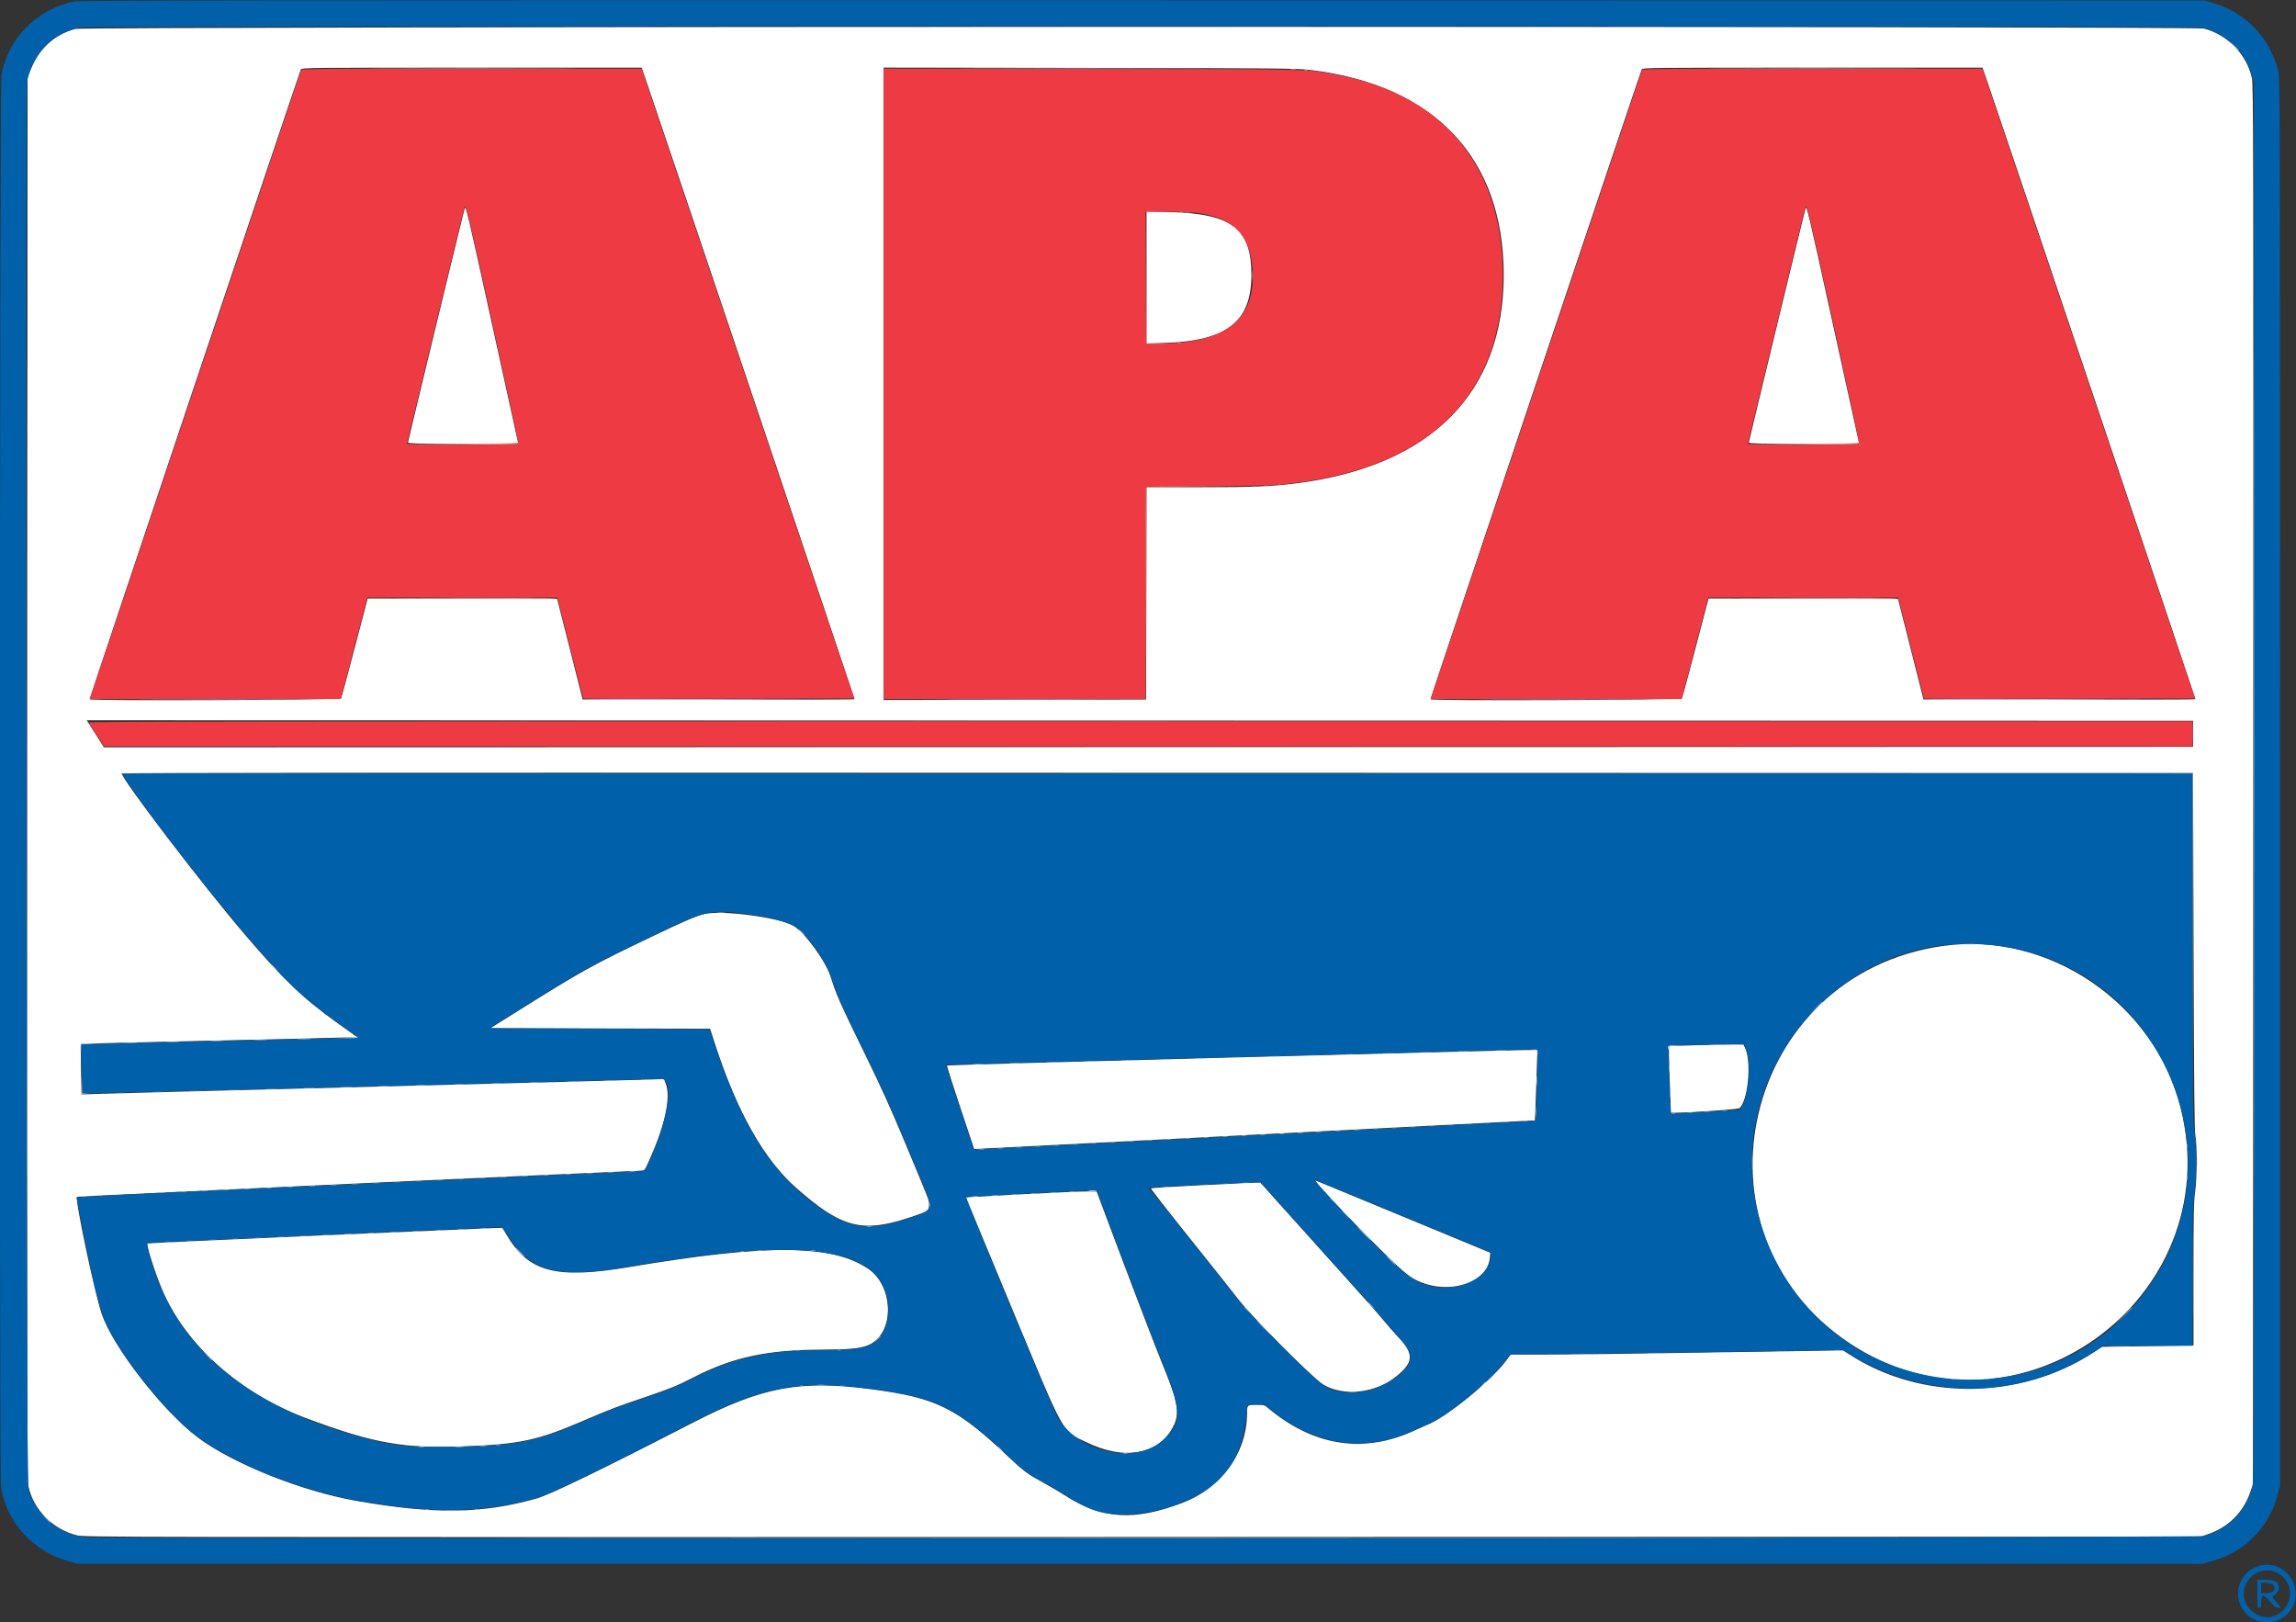 <svg id="svg" version="1.1" width="400" height="282.611" xmlns="http://www.w3.org/2000/svg" xmlns:xlink="http://www.w3.org/1999/xlink" style="display: block;"><rect width="100%" height="100%" fill="#333333" stroke="none"/><g id="svgg"><path id="path0" d="M13.137 5.035 C 9.389 6.057,6.747 8.505,5.276 12.322 L 4.800 13.558 4.754 135.663 C 4.712 247.077,4.731 257.876,4.977 258.996 C 5.866 263.044,9.220 266.416,13.389 267.455 C 14.732 267.790,15.419 267.791,199.074 267.748 L 383.411 267.705 384.862 267.186 C 388.314 265.950,390.797 263.446,392.030 259.956 L 392.505 258.611 392.551 136.758 C 392.594 25.362,392.574 14.797,392.327 13.642 C 391.440 9.504,388.063 6.019,383.923 4.970 C 382.240 4.544,14.702 4.608,13.137 5.035 M112.730 14.526 C 114.708 20.255,148.884 121.653,148.884 121.792 C 148.884 121.874,138.461 121.919,125.195 121.895 L 101.506 121.853 99.287 113.095 L 97.067 104.337 80.561 104.294 L 64.055 104.251 61.817 112.799 C 60.586 117.501,59.510 121.480,59.426 121.642 C 59.263 121.954,15.781 122.121,15.616 121.811 C 15.563 121.712,51.922 13.307,52.417 12.084 C 52.530 11.805,54.105 11.789,82.161 11.789 L 111.785 11.789 112.730 14.526 M228.211 12.182 C 249.952 14.787,261.970 27.508,261.970 47.916 C 261.970 68.475,249.289 81.214,225.853 84.198 C 221.486 84.754,218.249 84.884,208.804 84.884 L 199.749 84.884 199.706 103.368 L 199.663 121.853 176.800 121.895 L 153.937 121.938 153.937 66.858 L 153.937 11.778 189.853 11.833 C 222.696 11.884,225.977 11.914,228.211 12.182 M346.330 14.526 C 348.321 20.293,382.484 121.652,382.484 121.791 C 382.484 121.874,372.192 121.919,358.796 121.895 L 335.107 121.853 332.888 113.095 L 330.669 104.337 314.163 104.294 L 297.658 104.251 295.418 112.799 C 294.187 117.501,293.110 121.480,293.026 121.642 C 292.863 121.954,249.382 122.121,249.215 121.811 C 249.163 121.713,285.518 13.321,286.018 12.084 C 286.130 11.805,287.705 11.789,315.761 11.789 L 345.385 11.789 346.330 14.526 M80.950 36.320 C 80.715 37.097,71.074 76.900,71.074 77.090 C 71.074 77.262,73.005 77.305,80.693 77.305 C 89.772 77.305,90.309 77.289,90.237 77.011 C 90.195 76.848,88.166 67.621,85.727 56.505 C 81.382 36.701,81.141 35.685,80.950 36.320 M314.550 36.320 C 314.315 37.097,304.674 76.900,304.674 77.090 C 304.674 77.262,306.605 77.305,314.293 77.305 C 323.372 77.305,323.909 77.289,323.837 77.011 C 323.795 76.848,321.766 67.621,319.327 56.505 C 314.982 36.701,314.741 35.685,314.550 36.320 M199.747 48.336 L 199.747 59.841 202.905 59.738 C 213.751 59.383,218.005 56.054,218.012 47.916 C 218.019 39.820,214.651 37.228,203.747 36.937 L 199.747 36.830 199.747 48.336 M382.063 127.832 L 382.063 130.105 200.084 130.147 L 18.105 130.188 16.851 128.210 C 16.161 127.122,15.489 126.061,15.358 125.853 L 15.119 125.474 198.591 125.516 L 382.063 125.558 382.063 127.832 M382.161 165.726 C 382.238 189.953,382.307 197.041,382.475 197.895 C 382.791 199.503,382.761 205.268,382.423 207.663 C 382.191 209.307,382.150 211.478,382.149 221.994 L 382.147 234.388 374.195 234.505 L 366.243 234.623 364.646 235.658 C 351.901 243.914,334.754 244.052,322.279 236.001 L 321.105 235.243 308.721 235.438 C 279.905 235.891,275.150 235.954,269.305 235.964 L 263.158 235.974 262.484 236.914 C 260.156 240.161,252.523 246.491,249.119 247.998 C 248.226 248.393,246.964 248.959,246.316 249.255 C 237.488 253.282,228.805 251.921,220.896 245.272 C 220.265 244.742,220.170 244.716,218.852 244.716 C 217.303 244.716,217.270 244.745,217.265 246.147 C 217.239 253.083,212.846 259.190,206.005 261.801 C 197.627 264.998,192.016 264.665,185.669 260.595 C 184.659 259.947,182.960 258.942,181.895 258.363 C 179.042 256.810,178.348 256.305,175.926 254.009 C 166.723 245.288,163.196 243.525,151.973 242.036 C 139.411 240.370,132.908 241.568,120.842 247.773 C 104.451 256.202,95.848 260.376,93.490 261.042 C 84.011 263.721,75.687 263.834,62.136 261.468 C 52.583 259.800,40.618 255.018,34.449 250.404 C 28.361 245.850,19.573 234.524,17.694 228.809 C 16.403 224.884,13.031 208.871,13.418 208.499 C 13.529 208.392,109.803 203.944,111.771 203.955 C 112.291 203.958,112.320 203.913,113.339 201.606 C 115.925 195.748,116.880 191.106,115.983 188.758 L 115.679 187.962 113.460 188.054 C 112.240 188.105,90.514 188.668,65.179 189.306 C 39.844 189.944,18.008 190.511,16.653 190.566 L 14.191 190.668 14.108 186.323 C 14.063 183.934,14.072 181.932,14.129 181.874 C 14.185 181.817,23.857 181.565,35.621 181.314 C 47.385 181.064,58.169 180.808,59.584 180.745 L 62.158 180.632 58.745 178.189 C 52.734 173.889,49.248 170.543,42.420 162.526 C 35.142 153.981,21.221 135.743,21.221 134.755 C 21.221 134.618,69.797 134.580,201.642 134.610 L 382.063 134.653 382.161 165.726 M122.695 159.226 C 121.412 159.524,119.128 160.503,114.076 162.923 C 102.976 168.239,101.748 168.918,90.416 176.004 L 85.439 179.116 104.572 179.160 L 123.705 179.204 124.594 181.939 C 128.417 193.707,133.110 202.007,138.745 206.969 C 146.607 213.892,150.191 214.830,158.400 212.113 C 161.792 210.990,161.853 210.949,161.853 209.756 C 161.853 209.055,161.989 209.404,157.820 199.411 C 155.261 193.277,153.519 189.417,150.825 183.916 C 146.374 174.824,145.597 173.078,144.757 170.274 C 143.942 167.555,140.230 162.448,138.209 161.267 C 135.729 159.817,125.790 158.510,122.695 159.226 M338.442 164.800 C 303.664 169.741,293.122 214.537,322.169 233.951 C 350.922 253.170,388.370 226.568,379.888 192.950 C 375.284 174.706,356.850 162.185,338.442 164.800 M295.862 182.071 C 293.100 182.141,290.803 182.235,290.759 182.280 C 290.714 182.324,290.772 184.946,290.887 188.107 L 291.096 193.853 292.032 193.841 C 295.010 193.805,302.797 193.240,303.035 193.042 C 304.527 191.804,305.178 185.026,304.038 182.601 L 303.746 181.979 302.315 181.961 C 301.528 181.951,298.624 182.001,295.862 182.071 M214.117 184.234 C 187.145 184.941,165.035 185.561,164.984 185.613 C 164.932 185.664,165.976 188.960,167.302 192.937 L 169.713 200.168 170.709 200.121 C 171.257 200.095,193.033 198.977,219.101 197.637 C 245.169 196.297,266.702 195.200,266.951 195.200 L 267.406 195.200 267.511 192.716 C 267.569 191.349,267.666 188.583,267.726 186.568 L 267.837 182.905 265.497 182.926 C 264.211 182.938,241.090 183.526,214.117 184.234 M229.221 205.736 C 229.221 206.307,242.279 219.717,244.884 221.820 C 250.169 226.087,259.222 224.310,259.575 218.936 L 259.621 218.228 244.632 212.023 C 227.222 204.817,229.221 205.632,229.221 205.736 M209.319 206.464 C 204.533 206.707,200.569 206.954,200.509 207.014 C 200.450 207.073,203.610 211.128,207.533 216.024 C 211.456 220.920,215.091 225.495,215.611 226.189 C 217.763 229.065,228.753 240.137,230.480 241.169 C 234.077 243.320,239.585 242.729,243.218 239.802 C 246.303 237.317,246.379 235.890,243.587 232.923 C 242.865 232.155,241.667 230.789,240.926 229.887 C 240.185 228.986,236.851 225.225,233.516 221.531 C 230.181 217.836,225.673 212.826,223.499 210.396 L 219.545 205.979 218.783 206.001 C 218.364 206.013,214.105 206.222,209.319 206.464 M178.695 208.008 C 173.739 208.269,169.365 208.507,168.975 208.536 L 168.266 208.589 175.892 226.947 C 185.796 250.786,184.880 249.134,189.389 251.298 C 195.626 254.290,201.226 253.521,203.935 249.298 C 205.661 246.609,205.454 244.816,202.617 237.895 C 201.186 234.403,196.924 223.246,192.387 211.116 L 191.064 207.579 189.385 207.556 C 188.461 207.543,183.651 207.746,178.695 208.008 M55.540 215.231 C 39.169 215.944,25.737 216.564,25.691 216.611 C 25.449 216.853,27.051 221.870,28.309 224.805 C 32.399 234.349,41.800 242.710,53.305 247.035 C 64.952 251.414,70.369 252.384,80.828 251.966 C 90.687 251.571,93.625 250.937,101.725 247.455 C 106.199 245.532,107.325 245.102,112.421 243.372 C 116.829 241.875,117.953 241.416,120.838 239.932 C 127.687 236.410,133.724 235.123,143.448 235.110 C 149.820 235.102,151.556 234.718,153.083 232.984 C 155.830 229.863,154.949 223.633,151.409 221.150 C 145.148 216.758,133.909 216.641,109.726 220.715 C 96.784 222.896,92.067 221.644,88.178 214.996 L 87.535 213.895 86.420 213.915 C 85.807 213.926,71.911 214.518,55.540 215.231 " stroke="none" fill="#ffffff" fill-rule="evenodd"></path><path id="path1" d="M12.907 0.261 C 6.458 1.544,1.366 6.696,0.256 13.061 C -0.062 14.883,-0.139 257.049,0.177 259.032 C 1.164 265.207,5.763 270.265,11.947 271.976 L 13.558 272.421 198.568 272.421 L 383.579 272.421 385.074 272.040 C 390.907 270.554,395.354 266.107,396.840 260.274 L 397.221 258.779 397.221 136.168 C 397.221 19.691,397.206 13.500,396.925 12.404 C 395.412 6.512,391.219 2.162,385.427 0.475 L 384.084 0.084 199.074 0.058 C 43.287 0.035,13.880 0.068,12.907 0.261 M383.460 4.805 C 387.620 5.629,391.090 8.869,392.286 13.046 L 392.674 14.400 392.674 136.253 C 392.674 254.113,392.664 258.141,392.363 259.200 C 391.186 263.356,388.097 266.438,383.970 267.576 C 382.722 267.920,17.716 268.141,14.864 267.800 C 10.103 267.230,6.387 264.078,4.922 259.368 C 4.560 258.201,4.363 16.679,4.723 14.316 C 5.437 9.629,9.043 5.816,13.726 4.795 C 15.377 4.435,381.643 4.445,383.460 4.805 M22.770 137.053 C 27.925 144.687,40.261 160.230,47.263 167.913 C 51.703 172.784,53.679 174.499,60.174 179.116 C 61.347 179.949,62.308 180.671,62.311 180.720 C 62.314 180.769,52.558 181.017,40.632 181.273 C 28.705 181.528,17.856 181.784,16.521 181.842 L 14.095 181.946 14.206 186.160 C 14.268 188.478,14.353 190.409,14.395 190.451 C 14.437 190.493,37.041 189.948,64.625 189.239 C 92.210 188.530,114.985 187.952,115.238 187.954 C 117.446 187.973,116.486 194.817,113.276 201.937 L 112.403 203.874 110.980 204.006 C 110.198 204.078,88.488 205.081,62.737 206.233 C 9.498 208.616,13.278 208.412,13.390 208.902 C 13.436 209.100,13.818 211.082,14.239 213.305 C 15.812 221.599,17.269 227.743,18.189 229.953 C 20.670 235.911,29.466 246.820,34.860 250.627 C 41.332 255.195,52.432 259.609,61.726 261.311 C 74.936 263.729,83.812 263.627,93.549 260.947 C 95.818 260.322,107.415 254.701,119.116 248.553 C 132.739 241.397,139.292 240.153,153.047 242.115 C 163.466 243.601,166.937 245.379,175.615 253.671 C 178.045 255.994,179.074 256.749,181.895 258.276 C 183.053 258.903,184.796 259.926,185.768 260.549 C 189.857 263.167,191.868 263.816,195.874 263.812 C 201.094 263.807,207.476 261.752,210.982 258.947 C 214.730 255.948,216.519 252.360,217.134 246.611 L 217.336 244.716 218.809 244.716 L 220.281 244.716 221.957 246.021 C 229.350 251.779,237.685 252.980,245.698 249.441 C 246.501 249.087,247.932 248.453,248.879 248.032 C 252.526 246.413,259.466 240.711,262.388 236.933 C 263.167 235.927,263.314 235.812,263.723 235.894 C 264.288 236.007,309.950 235.428,317.914 235.207 L 320.965 235.122 322.377 235.985 C 335.469 243.984,352.086 243.810,364.712 235.543 L 366.393 234.442 374.186 234.442 L 381.979 234.442 381.979 222.237 C 381.979 211.467,382.013 209.818,382.271 208.216 C 382.679 205.680,382.678 199.258,382.270 196.554 C 382.002 194.780,381.979 192.205,381.979 164.680 L 381.979 134.737 201.593 134.737 L 21.207 134.737 22.770 137.053 M129.759 159.176 C 134.092 159.716,137.657 160.689,138.884 161.666 C 141.319 163.605,144.116 167.819,145.085 171.008 C 145.755 173.214,146.840 175.621,150.826 183.747 C 153.360 188.915,155.246 193.059,157.225 197.811 C 158.768 201.516,160.441 205.512,160.944 206.691 C 162.608 210.594,162.505 210.847,158.735 212.091 C 151.493 214.480,148.327 214.163,142.989 210.514 C 134.802 204.916,129.443 196.668,124.614 182.232 L 123.628 179.284 104.466 179.200 L 85.305 179.116 90.947 175.591 C 102.089 168.631,102.612 168.342,114.021 162.865 C 122.814 158.644,123.742 158.426,129.759 159.176 M346.358 164.559 C 376.534 167.190,391.742 202.472,372.884 226.098 C 355.716 247.606,321.958 244.199,309.384 219.690 C 295.868 193.343,316.896 161.990,346.358 164.559 M304.056 182.449 C 305.190 184.838,304.705 191.160,303.253 192.914 L 302.905 193.334 297.016 193.669 C 293.776 193.853,291.110 193.987,291.090 193.967 C 291.056 193.933,290.750 186.633,290.655 183.579 L 290.611 182.147 293.895 182.058 C 295.701 182.008,298.667 181.951,300.486 181.931 L 303.793 181.895 304.056 182.449 M267.874 183.495 C 267.874 183.865,267.808 186.645,267.727 189.672 L 267.580 195.175 266.380 195.276 C 264.479 195.435,169.740 200.282,169.696 200.222 C 169.606 200.097,164.735 185.525,164.772 185.488 C 164.794 185.466,186.977 184.876,214.069 184.178 C 241.160 183.479,264.046 182.883,264.926 182.853 C 268.008 182.749,267.874 182.720,267.874 183.495 M244.538 211.899 L 259.705 218.173 259.705 218.699 C 259.705 223.154,252.465 225.835,247.158 223.344 C 244.680 222.181,238.305 215.983,229.315 205.996 C 228.992 205.636,228.906 205.461,229.086 205.524 C 229.243 205.579,236.197 208.448,244.538 211.899 M221.811 208.386 C 225.225 212.246,237.436 225.836,238.640 227.116 C 239.250 227.764,240.390 229.091,241.174 230.063 C 241.958 231.036,243.154 232.417,243.833 233.133 C 246.284 235.721,246.310 237.169,243.942 239.289 C 240.289 242.560,234.809 243.532,231.038 241.579 C 229.088 240.569,217.933 229.402,214.986 225.511 C 213.826 223.979,204.506 212.309,201.472 208.589 L 200.099 206.905 200.723 206.849 C 202.282 206.708,216.516 206.021,218.021 206.014 L 219.705 206.006 221.811 208.386 M191.643 208.885 C 193.788 214.745,200.732 232.993,201.978 236.042 C 205.900 245.642,206.020 247.490,202.923 250.586 C 198.109 255.401,187.464 253.086,184.055 246.484 C 183.065 244.566,168.179 208.691,168.316 208.554 C 168.401 208.469,187.590 207.414,190.232 207.349 L 191.074 207.328 191.643 208.885 M88.589 215.439 C 92.628 221.706,97.253 222.804,110.163 220.562 C 133.934 216.434,146.974 216.805,152.271 221.760 C 155.539 224.816,155.553 231.689,152.296 233.844 C 150.612 234.959,149.506 235.117,142.905 235.191 C 136.653 235.261,134.004 235.560,129.432 236.712 C 126.451 237.462,124.361 238.259,121.199 239.852 C 117.744 241.592,116.656 242.034,111.579 243.759 C 106.873 245.359,105.766 245.782,102.176 247.352 C 93.111 251.317,89.477 252.004,77.474 252.026 C 70.593 252.038,69.215 251.909,64.874 250.849 C 43.285 245.573,30.258 234.696,25.982 218.374 C 25.728 217.405,25.558 216.576,25.603 216.530 C 25.649 216.485,39.517 215.845,56.422 215.108 C 73.327 214.372,87.234 213.763,87.326 213.755 C 87.419 213.747,87.987 214.505,88.589 215.439 M392.825 273.077 C 390.538 274.142,389.413 276.657,390.126 279.109 C 391.179 282.730,396.033 283.833,398.611 281.036 C 402.306 277.028,397.763 270.778,392.825 273.077 M396.760 274.001 C 399.409 275.352,399.730 279.081,397.351 280.870 C 393.516 283.756,388.751 278.578,391.920 274.969 C 393.163 273.553,395.116 273.162,396.760 274.001 M393.263 277.642 C 393.263 279.972,393.279 280.084,393.600 280.084 C 393.899 280.084,393.937 279.972,393.937 279.074 C 393.937 277.651,394.415 277.649,395.566 279.064 C 396.192 279.835,396.485 280.067,396.842 280.075 C 397.455 280.087,397.437 280.027,396.529 279.018 C 395.831 278.242,395.783 278.137,396.051 277.982 C 396.885 277.502,397.176 276.779,396.864 275.965 C 396.672 275.467,395.861 275.200,394.535 275.200 L 393.263 275.200 393.263 277.642 M396.067 276.132 C 396.618 276.885,396.009 277.558,394.779 277.558 L 393.937 277.558 393.937 276.611 L 393.937 275.664 394.888 275.742 C 395.554 275.798,395.908 275.915,396.067 276.132 " stroke="none" fill="#0061aa" fill-rule="evenodd"></path><path id="path2" d="M52.451 12.182 C 52.349 12.446,15.933 120.835,15.759 121.389 L 15.640 121.768 37.504 121.768 L 59.368 121.768 61.543 113.474 C 62.739 108.912,63.785 104.933,63.867 104.632 L 64.016 104.084 80.557 104.084 L 97.099 104.084 99.322 112.864 C 100.545 117.693,101.574 121.672,101.609 121.707 C 101.643 121.741,112.278 121.750,125.241 121.727 L 148.811 121.684 133.951 77.642 C 125.777 53.419,117.447 28.731,115.440 22.779 L 111.790 11.958 82.164 11.958 C 57.678 11.958,52.522 11.997,52.451 12.182 M153.937 66.858 L 153.937 121.768 176.757 121.768 L 199.577 121.768 199.620 103.284 L 199.663 84.800 210.779 84.697 C 221.927 84.595,222.881 84.547,227.497 83.869 C 249.864 80.584,261.823 68.052,261.807 47.916 C 261.792 28.910,251.402 16.449,232.674 12.974 C 227.517 12.017,229.716 12.067,190.274 12.005 L 153.937 11.948 153.937 66.858 M286.052 12.179 C 285.950 12.444,249.529 120.846,249.359 121.389 L 249.240 121.768 271.106 121.768 L 292.971 121.768 295.144 113.474 C 296.340 108.912,297.385 104.933,297.467 104.632 L 297.616 104.084 314.157 104.084 L 330.699 104.084 332.922 112.864 C 334.145 117.693,335.174 121.672,335.209 121.707 C 335.243 121.741,345.878 121.750,358.842 121.727 L 382.412 121.684 367.551 77.642 C 359.377 53.419,351.047 28.731,349.040 22.779 L 345.390 11.958 315.764 11.958 C 291.490 11.958,286.121 11.998,286.052 12.179 M85.861 56.675 C 88.351 67.975,90.358 77.278,90.321 77.347 C 90.226 77.526,70.905 77.506,70.905 77.328 C 70.905 77.151,80.808 36.396,80.933 36.056 C 81.152 35.463,81.590 37.294,85.861 56.675 M319.461 56.674 C 321.953 67.975,323.960 77.278,323.923 77.347 C 323.826 77.526,304.505 77.506,304.505 77.328 C 304.505 77.151,314.408 36.396,314.533 36.056 C 314.752 35.465,315.185 37.280,319.461 56.674 M208.287 37.056 C 214.804 37.874,217.753 40.788,218.198 46.852 C 218.830 55.452,213.775 59.660,202.609 59.829 L 199.663 59.874 199.620 48.379 L 199.577 36.884 203.245 36.884 C 205.263 36.884,207.532 36.962,208.287 37.056 M15.444 125.870 C 15.518 125.996,16.147 126.981,16.842 128.060 L 18.105 130.021 200.042 130.021 L 381.979 130.021 381.979 127.832 L 381.979 125.642 198.644 125.642 C 44.428 125.642,15.331 125.678,15.444 125.870 " stroke="none" fill="#ee3a43" fill-rule="evenodd"></path><path id="path3" d="M224.887 12.079 C 225.143 12.117,225.521 12.116,225.729 12.076 C 225.936 12.036,225.726 12.005,225.263 12.006 C 224.800 12.007,224.631 12.040,224.887 12.079 M227.242 12.242 C 227.404 12.285,227.669 12.285,227.832 12.242 C 227.994 12.200,227.861 12.165,227.537 12.165 C 227.213 12.165,227.080 12.200,227.242 12.242 M199.661 48.337 L 199.663 59.874 201.474 59.883 L 203.285 59.892 201.517 59.835 L 199.750 59.778 199.705 48.289 L 199.660 36.800 199.661 48.337 M206.612 37.003 C 206.822 37.044,207.125 37.042,207.286 37.000 C 207.447 36.958,207.276 36.925,206.905 36.927 C 206.535 36.929,206.403 36.963,206.612 37.003 M215.495 40.084 C 215.857 40.455,216.190 40.758,216.237 40.758 C 216.283 40.758,216.025 40.455,215.663 40.084 C 215.301 39.714,214.967 39.411,214.921 39.411 C 214.875 39.411,215.133 39.714,215.495 40.084 M261.765 43.958 C 261.765 44.282,261.800 44.415,261.842 44.253 C 261.885 44.091,261.885 43.825,261.842 43.663 C 261.800 43.501,261.765 43.634,261.765 43.958 M261.960 48.000 C 261.960 49.158,261.987 49.632,262.019 49.053 C 262.052 48.474,262.052 47.526,262.019 46.947 C 261.987 46.368,261.960 46.842,261.960 48.000 M218.164 48.000 C 218.164 48.787,218.193 49.109,218.229 48.716 C 218.264 48.322,218.264 47.678,218.229 47.284 C 218.193 46.891,218.164 47.213,218.164 48.000 M205.179 59.737 C 205.341 59.780,205.606 59.780,205.768 59.737 C 205.931 59.695,205.798 59.660,205.474 59.660 C 205.149 59.660,205.017 59.695,205.179 59.737 M80.589 77.305 L 70.821 77.394 80.537 77.434 C 86.877 77.460,90.290 77.415,90.358 77.305 C 90.415 77.213,90.439 77.155,90.410 77.177 C 90.381 77.199,85.962 77.257,80.589 77.305 M314.189 77.305 L 304.421 77.394 314.137 77.434 C 320.477 77.460,323.890 77.415,323.958 77.305 C 324.015 77.213,324.039 77.155,324.010 77.177 C 323.981 77.199,319.562 77.257,314.189 77.305 M222.695 84.495 C 222.857 84.537,223.122 84.537,223.284 84.495 C 223.446 84.453,223.314 84.418,222.989 84.418 C 222.665 84.418,222.533 84.453,222.695 84.495 M220.253 84.666 C 220.461 84.706,220.802 84.706,221.011 84.666 C 221.219 84.626,221.048 84.593,220.632 84.593 C 220.215 84.593,220.044 84.626,220.253 84.666 M199.657 84.926 C 199.612 85.042,199.596 93.398,199.621 103.495 L 199.665 121.853 199.706 103.370 L 199.747 84.887 208.884 84.842 L 218.021 84.797 208.879 84.756 C 201.690 84.724,199.720 84.761,199.657 84.926 M69.895 104.208 C 85.599 104.324,97.179 104.325,97.179 104.211 C 97.179 104.141,89.695 104.102,80.547 104.124 C 71.400 104.146,66.606 104.184,69.895 104.208 M303.495 104.208 C 319.199 104.324,330.779 104.325,330.779 104.211 C 330.779 104.141,323.295 104.102,314.147 104.124 C 305.000 104.146,300.206 104.184,303.495 104.208 M107.003 125.600 C 157.472 125.623,240.007 125.623,290.414 125.600 C 340.821 125.577,299.528 125.558,198.653 125.558 C 97.777 125.558,56.535 125.577,107.003 125.600 M109.024 130.147 C 159.123 130.171,241.051 130.171,291.088 130.147 C 341.124 130.124,300.135 130.105,200.000 130.105 C 99.865 130.105,58.926 130.124,109.024 130.147 " stroke="none" fill="#f7a08e" fill-rule="evenodd"></path><path id="path4" d="M106.751 4.674 C 157.358 4.697,240.121 4.697,290.667 4.674 C 341.213 4.650,299.806 4.631,198.653 4.631 C 97.499 4.631,56.143 4.650,106.751 4.674 M389.214 7.958 C 389.627 8.398,389.987 8.758,390.014 8.758 C 390.140 8.758,390.007 8.607,389.263 7.909 L 388.463 7.158 389.214 7.958 M67.326 11.916 C 75.501 11.940,88.878 11.940,97.053 11.916 C 105.227 11.892,98.539 11.872,82.189 11.872 C 65.840 11.872,59.152 11.892,67.326 11.916 M171.242 11.916 C 180.806 11.940,196.457 11.940,206.021 11.916 C 215.585 11.892,207.760 11.872,188.632 11.872 C 169.503 11.872,161.678 11.892,171.242 11.916 M300.926 11.916 C 309.101 11.940,322.478 11.940,330.653 11.916 C 338.827 11.892,332.139 11.872,315.789 11.872 C 299.440 11.872,292.752 11.892,300.926 11.916 M4.631 136.168 C 4.631 202.956,4.650 230.303,4.674 196.940 C 4.697 163.577,4.697 108.933,4.674 75.509 C 4.650 42.084,4.631 69.381,4.631 136.168 M392.673 136.253 C 392.673 202.716,392.692 229.905,392.716 196.674 C 392.739 163.442,392.739 109.063,392.716 75.832 C 392.692 42.600,392.673 69.789,392.673 136.253 M205.516 37.000 C 205.678 37.043,205.943 37.043,206.105 37.000 C 206.267 36.958,206.135 36.923,205.811 36.923 C 205.486 36.923,205.354 36.958,205.516 37.000 M218.147 84.832 C 218.309 84.874,218.575 84.874,218.737 84.832 C 218.899 84.790,218.766 84.755,218.442 84.755 C 218.118 84.755,217.985 84.790,218.147 84.832 M101.533 121.811 C 101.603 121.881,112.304 121.919,125.314 121.895 L 148.968 121.853 125.187 121.768 C 112.108 121.722,101.463 121.741,101.533 121.811 M335.133 121.811 C 335.203 121.881,345.904 121.919,358.914 121.895 L 382.568 121.853 358.787 121.768 C 345.708 121.722,335.063 121.741,335.133 121.811 M26.471 121.895 C 32.462 121.919,42.314 121.919,48.366 121.895 C 54.417 121.870,49.516 121.850,37.474 121.850 C 25.432 121.850,20.480 121.870,26.471 121.895 M165.361 121.895 C 171.690 121.919,181.997 121.919,188.266 121.895 C 194.534 121.870,189.356 121.850,176.758 121.850 C 164.160 121.850,159.031 121.870,165.361 121.895 M260.071 121.895 C 266.062 121.919,275.914 121.919,281.966 121.895 C 288.017 121.870,283.116 121.850,271.074 121.850 C 259.032 121.850,254.080 121.870,260.071 121.895 M382.045 127.832 C 382.045 129.082,382.071 129.594,382.104 128.968 C 382.136 128.343,382.136 127.320,382.104 126.695 C 382.071 126.069,382.045 126.581,382.045 127.832 M201.557 134.695 L 381.978 134.737 382.021 164.926 L 382.065 195.116 382.064 164.884 L 382.063 134.653 201.600 134.653 L 21.137 134.652 201.557 134.695 M125.011 158.944 C 125.358 158.980,125.926 158.980,126.274 158.944 C 126.621 158.907,126.337 158.878,125.642 158.878 C 124.947 158.878,124.663 158.907,125.011 158.944 M139.621 162.442 C 139.935 162.766,140.230 163.032,140.277 163.032 C 140.323 163.032,140.104 162.766,139.789 162.442 C 139.475 162.118,139.180 161.853,139.134 161.853 C 139.088 161.853,139.307 162.118,139.621 162.442 M342.280 164.504 C 342.816 164.537,343.650 164.537,344.132 164.503 C 344.615 164.469,344.177 164.442,343.158 164.442 C 342.139 164.442,341.744 164.470,342.280 164.504 M47.663 168.505 C 47.977 168.829,48.272 169.095,48.319 169.095 C 48.365 169.095,48.146 168.829,47.832 168.505 C 47.517 168.181,47.222 167.916,47.176 167.916 C 47.130 167.916,47.349 168.181,47.663 168.505 M316.290 175.621 L 315.200 176.758 316.337 175.668 C 317.393 174.656,317.551 174.484,317.427 174.484 C 317.401 174.484,316.889 174.996,316.290 175.621 M60.379 180.716 L 58.526 180.818 60.421 180.851 C 61.594 180.872,62.316 180.820,62.316 180.716 C 62.316 180.623,62.297 180.562,62.274 180.581 C 62.251 180.599,61.398 180.660,60.379 180.716 M51.916 181.009 C 52.448 181.042,53.320 181.042,53.853 181.009 C 54.385 180.975,53.949 180.948,52.884 180.948 C 51.819 180.948,51.383 180.975,51.916 181.009 M44.337 181.177 C 44.869 181.211,45.741 181.211,46.274 181.177 C 46.806 181.144,46.371 181.116,45.305 181.116 C 44.240 181.116,43.804 181.144,44.337 181.177 M36.758 181.346 C 37.291 181.379,38.162 181.379,38.695 181.346 C 39.227 181.312,38.792 181.285,37.726 181.285 C 36.661 181.285,36.225 181.312,36.758 181.346 M29.179 181.514 C 29.712 181.547,30.583 181.547,31.116 181.514 C 31.648 181.481,31.213 181.453,30.147 181.453 C 29.082 181.453,28.646 181.481,29.179 181.514 M21.691 181.683 C 22.273 181.716,23.183 181.715,23.712 181.682 C 24.241 181.649,23.764 181.622,22.653 181.622 C 21.541 181.623,21.108 181.650,21.691 181.683 M14.047 181.960 C 13.998 182.088,13.987 182.524,14.023 182.928 C 14.088 183.660,14.089 183.660,14.118 182.786 L 14.147 181.908 15.621 181.852 L 17.095 181.796 15.616 181.761 C 14.487 181.735,14.116 181.781,14.047 181.960 M297.979 182.019 C 298.512 182.053,299.383 182.053,299.916 182.019 C 300.448 181.986,300.013 181.958,298.947 181.958 C 297.882 181.958,297.446 181.986,297.979 182.019 M290.589 182.310 C 290.537 182.446,290.534 182.655,290.581 182.773 C 290.629 182.892,290.674 182.822,290.681 182.618 C 290.694 182.272,290.788 182.242,292.000 182.188 L 293.305 182.131 291.995 182.097 C 290.976 182.071,290.663 182.118,290.589 182.310 M267.105 182.856 C 267.722 182.919,267.775 182.966,267.840 183.505 C 267.908 184.081,267.909 184.080,267.891 183.454 C 267.874 182.827,267.867 182.821,267.157 182.805 L 266.440 182.788 267.105 182.856 M260.679 183.030 C 261.169 183.064,261.927 183.063,262.364 183.029 C 262.800 182.994,262.400 182.966,261.474 182.967 C 260.547 182.967,260.190 182.995,260.679 183.030 M254.111 183.198 C 254.600 183.232,255.358 183.232,255.795 183.197 C 256.232 183.163,255.832 183.135,254.905 183.135 C 253.979 183.136,253.621 183.164,254.111 183.198 M247.542 183.366 C 248.032 183.401,248.790 183.400,249.227 183.366 C 249.664 183.331,249.263 183.303,248.337 183.304 C 247.411 183.304,247.053 183.332,247.542 183.366 M241.142 183.535 C 241.632 183.569,242.390 183.569,242.827 183.534 C 243.264 183.500,242.863 183.472,241.937 183.472 C 241.011 183.472,240.653 183.501,241.142 183.535 M234.574 183.703 C 235.063 183.737,235.821 183.737,236.258 183.703 C 236.695 183.668,236.295 183.640,235.368 183.640 C 234.442 183.641,234.085 183.669,234.574 183.703 M228.006 183.872 C 228.495 183.906,229.253 183.906,229.690 183.871 C 230.127 183.836,229.726 183.808,228.800 183.809 C 227.874 183.809,227.516 183.838,228.006 183.872 M221.606 184.040 C 222.095 184.074,222.853 184.074,223.290 184.039 C 223.727 184.005,223.326 183.977,222.400 183.977 C 221.474 183.978,221.116 184.006,221.606 184.040 M215.037 184.209 C 215.527 184.243,216.285 184.242,216.721 184.208 C 217.158 184.173,216.758 184.145,215.832 184.146 C 214.905 184.146,214.548 184.174,215.037 184.209 M208.469 184.377 C 208.958 184.411,209.716 184.411,210.153 184.376 C 210.590 184.342,210.189 184.314,209.263 184.314 C 208.337 184.315,207.979 184.343,208.469 184.377 M202.069 184.545 C 202.558 184.580,203.316 184.579,203.753 184.545 C 204.190 184.510,203.789 184.482,202.863 184.483 C 201.937 184.483,201.579 184.511,202.069 184.545 M195.500 184.714 C 195.990 184.748,196.748 184.748,197.185 184.713 C 197.621 184.678,197.221 184.651,196.295 184.651 C 195.368 184.651,195.011 184.680,195.500 184.714 M188.932 184.882 C 189.421 184.916,190.179 184.916,190.616 184.881 C 191.053 184.847,190.653 184.819,189.726 184.819 C 188.800 184.820,188.443 184.848,188.932 184.882 M182.532 185.051 C 183.021 185.085,183.779 185.084,184.216 185.050 C 184.653 185.015,184.253 184.987,183.326 184.988 C 182.400 184.988,182.043 185.017,182.532 185.051 M175.964 185.219 C 176.453 185.253,177.211 185.253,177.648 185.218 C 178.085 185.184,177.684 185.156,176.758 185.156 C 175.832 185.157,175.474 185.185,175.964 185.219 M290.750 186.189 C 290.751 186.838,290.781 187.083,290.818 186.733 C 290.854 186.384,290.853 185.853,290.816 185.554 C 290.779 185.255,290.749 185.541,290.750 186.189 M169.564 185.388 C 170.053 185.422,170.811 185.421,171.248 185.387 C 171.685 185.352,171.284 185.324,170.358 185.325 C 169.432 185.325,169.074 185.353,169.564 185.388 M267.680 188.295 C 267.680 189.082,267.709 189.404,267.744 189.011 C 267.780 188.617,267.780 187.973,267.744 187.579 C 267.709 187.185,267.680 187.507,267.680 188.295 M14.182 189.011 L 14.147 190.653 15.200 190.621 L 16.253 190.589 15.290 190.528 L 14.328 190.468 14.273 188.918 L 14.217 187.368 14.182 189.011 M111.795 188.082 C 112.285 188.116,113.042 188.116,113.479 188.081 C 113.916 188.047,113.516 188.019,112.589 188.019 C 111.663 188.020,111.306 188.048,111.795 188.082 M105.221 188.250 C 105.707 188.285,106.503 188.285,106.989 188.250 C 107.476 188.216,107.078 188.189,106.105 188.189 C 105.133 188.189,104.735 188.216,105.221 188.250 M98.827 188.419 C 99.316 188.453,100.074 188.453,100.511 188.418 C 100.948 188.384,100.547 188.356,99.621 188.356 C 98.695 188.357,98.337 188.385,98.827 188.419 M92.258 188.588 C 92.748 188.622,93.506 188.621,93.942 188.587 C 94.379 188.552,93.979 188.524,93.053 188.525 C 92.126 188.525,91.769 188.553,92.258 188.588 M85.690 188.756 C 86.179 188.790,86.937 188.790,87.374 188.755 C 87.811 188.721,87.411 188.693,86.484 188.693 C 85.558 188.694,85.200 188.722,85.690 188.756 M79.121 188.924 C 79.611 188.958,80.369 188.958,80.806 188.924 C 81.243 188.889,80.842 188.861,79.916 188.862 C 78.989 188.862,78.632 188.890,79.121 188.924 M72.553 189.093 C 73.042 189.127,73.800 189.127,74.237 189.092 C 74.674 189.057,74.274 189.029,73.347 189.030 C 72.421 189.030,72.064 189.059,72.553 189.093 M65.985 189.261 C 66.474 189.295,67.232 189.295,67.669 189.260 C 68.106 189.226,67.705 189.198,66.779 189.198 C 65.853 189.199,65.495 189.227,65.985 189.261 M59.411 189.429 C 59.897 189.463,60.693 189.463,61.179 189.429 C 61.665 189.395,61.267 189.368,60.295 189.368 C 59.322 189.368,58.924 189.395,59.411 189.429 M53.016 189.598 C 53.506 189.632,54.263 189.632,54.700 189.597 C 55.137 189.563,54.737 189.535,53.811 189.535 C 52.884 189.536,52.527 189.564,53.016 189.598 M290.917 190.484 C 290.917 191.086,290.948 191.333,290.985 191.032 C 291.022 190.731,291.022 190.238,290.985 189.937 C 290.948 189.636,290.917 189.882,290.917 190.484 M46.448 189.766 C 46.937 189.801,47.695 189.800,48.132 189.766 C 48.569 189.731,48.168 189.703,47.242 189.704 C 46.316 189.704,45.958 189.732,46.448 189.766 M39.879 189.935 C 40.369 189.969,41.127 189.969,41.564 189.934 C 42.000 189.900,41.600 189.872,40.674 189.872 C 39.747 189.872,39.390 189.901,39.879 189.935 M33.311 190.103 C 33.800 190.137,34.558 190.137,34.995 190.103 C 35.432 190.068,35.032 190.040,34.105 190.040 C 33.179 190.041,32.821 190.069,33.311 190.103 M26.742 190.272 C 27.232 190.306,27.990 190.306,28.427 190.271 C 28.864 190.236,28.463 190.208,27.537 190.209 C 26.611 190.209,26.253 190.238,26.742 190.272 M20.174 190.440 C 20.663 190.474,21.421 190.474,21.858 190.439 C 22.295 190.405,21.895 190.377,20.968 190.377 C 20.042 190.378,19.685 190.406,20.174 190.440 M267.511 193.684 C 267.511 194.472,267.540 194.794,267.576 194.400 C 267.611 194.006,267.611 193.362,267.576 192.968 C 267.540 192.575,267.511 192.897,267.511 193.684 M300.002 193.468 C 300.258 193.507,300.637 193.506,300.844 193.466 C 301.052 193.426,300.842 193.394,300.379 193.396 C 299.916 193.397,299.746 193.430,300.002 193.468 M296.971 193.637 C 297.227 193.675,297.606 193.674,297.813 193.634 C 298.020 193.594,297.811 193.563,297.347 193.564 C 296.884 193.565,296.715 193.598,296.971 193.637 M294.021 193.803 C 294.229 193.843,294.571 193.843,294.779 193.803 C 294.987 193.763,294.817 193.730,294.400 193.730 C 293.983 193.730,293.813 193.763,294.021 193.803 M291.242 193.969 C 291.404 194.011,291.669 194.011,291.832 193.969 C 291.994 193.926,291.861 193.892,291.537 193.892 C 291.213 193.892,291.080 193.926,291.242 193.969 M265.308 195.321 C 265.564 195.360,265.943 195.359,266.150 195.319 C 266.357 195.279,266.147 195.247,265.684 195.248 C 265.221 195.249,265.052 195.282,265.308 195.321 M261.937 195.489 C 262.192 195.528,262.608 195.528,262.863 195.489 C 263.118 195.450,262.909 195.419,262.400 195.419 C 261.891 195.419,261.682 195.450,261.937 195.489 M258.739 195.658 C 258.995 195.696,259.374 195.695,259.581 195.655 C 259.788 195.615,259.579 195.584,259.116 195.585 C 258.653 195.586,258.483 195.619,258.739 195.658 M255.539 195.826 C 255.795 195.865,256.174 195.864,256.381 195.824 C 256.588 195.784,256.379 195.752,255.916 195.753 C 255.453 195.755,255.283 195.787,255.539 195.826 M252.168 195.994 C 252.423 196.033,252.840 196.033,253.095 195.994 C 253.349 195.956,253.141 195.924,252.632 195.924 C 252.122 195.924,251.914 195.956,252.168 195.994 M248.971 196.163 C 249.227 196.202,249.606 196.201,249.813 196.161 C 250.020 196.121,249.811 196.089,249.347 196.090 C 248.884 196.092,248.715 196.124,248.971 196.163 M245.600 196.331 C 245.855 196.370,246.272 196.370,246.526 196.331 C 246.781 196.293,246.573 196.261,246.063 196.261 C 245.554 196.261,245.345 196.293,245.600 196.331 M242.402 196.500 C 242.658 196.539,243.037 196.537,243.244 196.498 C 243.452 196.458,243.242 196.426,242.779 196.427 C 242.316 196.428,242.146 196.461,242.402 196.500 M239.202 196.668 C 239.458 196.707,239.837 196.706,240.044 196.666 C 240.252 196.626,240.042 196.594,239.579 196.596 C 239.116 196.597,238.946 196.630,239.202 196.668 M235.832 196.836 C 236.086 196.875,236.503 196.875,236.758 196.836 C 237.013 196.798,236.804 196.766,236.295 196.766 C 235.785 196.766,235.577 196.798,235.832 196.836 M232.634 197.005 C 232.890 197.044,233.269 197.043,233.476 197.003 C 233.683 196.963,233.474 196.931,233.011 196.932 C 232.547 196.934,232.378 196.966,232.634 197.005 M229.263 197.173 C 229.518 197.212,229.935 197.212,230.189 197.173 C 230.444 197.135,230.236 197.103,229.726 197.103 C 229.217 197.103,229.008 197.135,229.263 197.173 M226.065 197.342 C 226.321 197.381,226.700 197.380,226.908 197.340 C 227.115 197.300,226.905 197.268,226.442 197.269 C 225.979 197.270,225.809 197.303,226.065 197.342 M222.865 197.510 C 223.121 197.549,223.500 197.548,223.708 197.508 C 223.915 197.468,223.705 197.436,223.242 197.438 C 222.779 197.439,222.609 197.472,222.865 197.510 M219.495 197.679 C 219.749 197.717,220.166 197.717,220.421 197.679 C 220.676 197.640,220.467 197.608,219.958 197.608 C 219.448 197.608,219.240 197.640,219.495 197.679 M216.297 197.847 C 216.553 197.886,216.932 197.885,217.139 197.845 C 217.346 197.805,217.137 197.773,216.674 197.774 C 216.211 197.776,216.041 197.808,216.297 197.847 M212.926 198.015 C 213.181 198.054,213.598 198.054,213.853 198.015 C 214.107 197.977,213.899 197.945,213.389 197.945 C 212.880 197.945,212.672 197.977,212.926 198.015 M209.729 198.184 C 209.985 198.223,210.364 198.222,210.571 198.182 C 210.778 198.142,210.568 198.110,210.105 198.111 C 209.642 198.113,209.473 198.145,209.729 198.184 M206.529 198.352 C 206.785 198.391,207.164 198.390,207.371 198.350 C 207.578 198.310,207.368 198.278,206.905 198.280 C 206.442 198.281,206.273 198.314,206.529 198.352 M203.158 198.521 C 203.413 198.559,203.829 198.559,204.084 198.521 C 204.339 198.482,204.131 198.450,203.621 198.450 C 203.112 198.450,202.903 198.482,203.158 198.521 M382.523 198.905 C 382.523 199.229,382.558 199.362,382.600 199.200 C 382.643 199.038,382.643 198.773,382.600 198.611 C 382.558 198.448,382.523 198.581,382.523 198.905 M199.960 198.689 C 200.216 198.728,200.595 198.727,200.802 198.687 C 201.009 198.647,200.800 198.615,200.337 198.617 C 199.874 198.618,199.704 198.651,199.960 198.689 M196.589 198.857 C 196.844 198.896,197.261 198.896,197.516 198.857 C 197.771 198.819,197.562 198.787,197.053 198.787 C 196.543 198.787,196.335 198.819,196.589 198.857 M193.389 199.026 C 193.644 199.064,194.061 199.064,194.316 199.026 C 194.571 198.987,194.362 198.956,193.853 198.956 C 193.343 198.956,193.135 198.987,193.389 199.026 M190.192 199.195 C 190.448 199.233,190.827 199.232,191.034 199.192 C 191.241 199.152,191.032 199.121,190.568 199.122 C 190.105 199.123,189.936 199.156,190.192 199.195 M381.011 199.663 C 381.013 200.034,381.047 200.165,381.088 199.956 C 381.128 199.746,381.126 199.443,381.084 199.282 C 381.042 199.121,381.009 199.293,381.011 199.663 M186.821 199.363 C 187.076 199.401,187.493 199.401,187.747 199.363 C 188.002 199.324,187.794 199.293,187.284 199.293 C 186.775 199.293,186.566 199.324,186.821 199.363 M183.623 199.531 C 183.879 199.570,184.258 199.569,184.465 199.529 C 184.673 199.489,184.463 199.457,184.000 199.459 C 183.537 199.460,183.367 199.493,183.623 199.531 M180.253 199.700 C 180.507 199.738,180.924 199.738,181.179 199.700 C 181.434 199.661,181.225 199.629,180.716 199.629 C 180.206 199.629,179.998 199.661,180.253 199.700 M177.053 199.868 C 177.307 199.907,177.724 199.907,177.979 199.868 C 178.234 199.829,178.025 199.798,177.516 199.798 C 177.006 199.798,176.798 199.829,177.053 199.868 M173.855 200.037 C 174.111 200.075,174.490 200.074,174.697 200.034 C 174.904 199.994,174.695 199.963,174.232 199.964 C 173.768 199.965,173.599 199.998,173.855 200.037 M170.484 200.205 C 170.739 200.243,171.156 200.243,171.411 200.205 C 171.665 200.166,171.457 200.135,170.947 200.135 C 170.438 200.135,170.229 200.166,170.484 200.205 M305.245 202.442 C 305.245 203.693,305.271 204.204,305.304 203.579 C 305.336 202.954,305.336 201.931,305.304 201.305 C 305.271 200.680,305.245 201.192,305.245 202.442 M382.713 202.442 C 382.713 203.322,382.742 203.682,382.776 203.242 C 382.811 202.802,382.811 202.082,382.776 201.642 C 382.742 201.202,382.713 201.562,382.713 202.442 M109.603 204.080 C 109.906 204.117,110.360 204.117,110.614 204.078 C 110.867 204.040,110.619 204.009,110.063 204.010 C 109.507 204.011,109.300 204.042,109.603 204.080 M105.898 204.248 C 106.200 204.286,106.655 204.285,106.908 204.247 C 107.161 204.208,106.914 204.178,106.358 204.179 C 105.802 204.179,105.595 204.211,105.898 204.248 M102.192 204.417 C 102.495 204.454,102.950 204.454,103.203 204.415 C 103.456 204.377,103.208 204.346,102.653 204.347 C 102.097 204.348,101.890 204.379,102.192 204.417 M98.487 204.585 C 98.790 204.623,99.245 204.622,99.498 204.583 C 99.751 204.545,99.503 204.514,98.947 204.515 C 98.392 204.516,98.185 204.548,98.487 204.585 M94.695 204.752 C 94.949 204.791,95.366 204.791,95.621 204.752 C 95.876 204.714,95.667 204.682,95.158 204.682 C 94.648 204.682,94.440 204.714,94.695 204.752 M381.011 205.221 C 381.013 205.592,381.047 205.723,381.088 205.514 C 381.128 205.304,381.126 205.001,381.084 204.840 C 381.042 204.679,381.009 204.851,381.011 205.221 M90.989 204.921 C 91.244 204.959,91.661 204.959,91.916 204.921 C 92.171 204.882,91.962 204.850,91.453 204.850 C 90.943 204.850,90.735 204.882,90.989 204.921 M87.203 205.090 C 87.506 205.128,87.960 205.127,88.214 205.089 C 88.467 205.050,88.219 205.020,87.663 205.021 C 87.107 205.022,86.900 205.053,87.203 205.090 M83.498 205.259 C 83.800 205.296,84.255 205.296,84.508 205.257 C 84.761 205.219,84.514 205.188,83.958 205.189 C 83.402 205.190,83.195 205.221,83.498 205.259 M79.792 205.427 C 80.095 205.465,80.550 205.464,80.803 205.426 C 81.056 205.387,80.808 205.357,80.253 205.357 C 79.697 205.358,79.490 205.390,79.792 205.427 M76.087 205.596 C 76.390 205.633,76.845 205.632,77.098 205.594 C 77.351 205.556,77.103 205.525,76.547 205.526 C 75.992 205.527,75.785 205.558,76.087 205.596 M72.382 205.764 C 72.685 205.802,73.139 205.801,73.392 205.762 C 73.646 205.724,73.398 205.693,72.842 205.694 C 72.286 205.695,72.079 205.727,72.382 205.764 M68.677 205.933 C 68.979 205.970,69.434 205.969,69.687 205.931 C 69.940 205.892,69.693 205.862,69.137 205.863 C 68.581 205.864,68.374 205.895,68.677 205.933 M64.971 206.101 C 65.274 206.138,65.729 206.138,65.982 206.099 C 66.235 206.061,65.987 206.030,65.432 206.031 C 64.876 206.032,64.669 206.064,64.971 206.101 M216.632 206.100 C 216.886 206.138,217.303 206.138,217.558 206.100 C 217.813 206.061,217.604 206.029,217.095 206.029 C 216.585 206.029,216.377 206.061,216.632 206.100 M61.266 206.269 C 61.569 206.307,62.024 206.306,62.277 206.268 C 62.530 206.229,62.282 206.199,61.726 206.200 C 61.171 206.201,60.963 206.232,61.266 206.269 M213.095 206.268 C 213.349 206.307,213.766 206.307,214.021 206.268 C 214.276 206.229,214.067 206.198,213.558 206.198 C 213.048 206.198,212.840 206.229,213.095 206.268 M57.561 206.438 C 57.864 206.475,58.318 206.475,58.571 206.436 C 58.825 206.398,58.577 206.367,58.021 206.368 C 57.465 206.369,57.258 206.400,57.561 206.438 M209.726 206.436 C 209.981 206.475,210.398 206.475,210.653 206.436 C 210.907 206.398,210.699 206.366,210.189 206.366 C 209.680 206.366,209.472 206.398,209.726 206.436 M53.856 206.606 C 54.158 206.644,54.613 206.643,54.866 206.605 C 55.119 206.566,54.872 206.535,54.316 206.536 C 53.760 206.537,53.553 206.569,53.856 206.606 M206.358 206.605 C 206.613 206.643,207.029 206.643,207.284 206.605 C 207.539 206.566,207.331 206.535,206.821 206.535 C 206.312 206.535,206.103 206.566,206.358 206.605 M50.063 206.773 C 50.318 206.812,50.735 206.812,50.989 206.773 C 51.244 206.735,51.036 206.703,50.526 206.703 C 50.017 206.703,49.808 206.735,50.063 206.773 M202.821 206.773 C 203.076 206.812,203.493 206.812,203.747 206.773 C 204.002 206.735,203.794 206.703,203.284 206.703 C 202.775 206.703,202.566 206.735,202.821 206.773 M46.358 206.942 C 46.613 206.980,47.029 206.980,47.284 206.942 C 47.539 206.903,47.331 206.872,46.821 206.872 C 46.312 206.872,46.103 206.903,46.358 206.942 M42.571 207.112 C 42.874 207.149,43.329 207.148,43.582 207.110 C 43.835 207.071,43.587 207.041,43.032 207.042 C 42.476 207.043,42.269 207.074,42.571 207.112 M38.866 207.280 C 39.169 207.317,39.624 207.317,39.877 207.278 C 40.130 207.240,39.882 207.209,39.326 207.210 C 38.771 207.211,38.563 207.242,38.866 207.280 M35.161 207.448 C 35.464 207.486,35.918 207.485,36.171 207.447 C 36.425 207.408,36.177 207.378,35.621 207.379 C 35.065 207.379,34.858 207.411,35.161 207.448 M189.474 207.421 C 190.064 207.552,191.123 207.575,191.050 207.456 C 191.006 207.385,190.576 207.335,190.095 207.346 C 189.614 207.357,189.335 207.390,189.474 207.421 M31.456 207.617 C 31.758 207.654,32.213 207.654,32.466 207.615 C 32.719 207.577,32.472 207.546,31.916 207.547 C 31.360 207.548,31.153 207.579,31.456 207.617 M186.316 207.615 C 186.571 207.654,186.987 207.654,187.242 207.615 C 187.497 207.577,187.288 207.545,186.779 207.545 C 186.269 207.545,186.061 207.577,186.316 207.615 M27.750 207.785 C 28.053 207.823,28.508 207.822,28.761 207.783 C 29.014 207.745,28.766 207.714,28.211 207.715 C 27.655 207.716,27.448 207.748,27.750 207.785 M182.947 207.784 C 183.202 207.822,183.619 207.822,183.874 207.784 C 184.128 207.745,183.920 207.714,183.411 207.714 C 182.901 207.714,182.693 207.745,182.947 207.784 M24.045 207.954 C 24.348 207.991,24.803 207.990,25.056 207.952 C 25.309 207.913,25.061 207.883,24.505 207.884 C 23.949 207.885,23.742 207.916,24.045 207.954 M179.579 207.952 C 179.834 207.991,180.251 207.991,180.505 207.952 C 180.760 207.914,180.552 207.882,180.042 207.882 C 179.533 207.882,179.324 207.914,179.579 207.952 M20.340 208.122 C 20.643 208.160,21.097 208.159,21.350 208.120 C 21.603 208.082,21.356 208.051,20.800 208.052 C 20.244 208.053,20.037 208.085,20.340 208.122 M176.211 208.121 C 176.465 208.159,176.882 208.159,177.137 208.121 C 177.392 208.082,177.183 208.050,176.674 208.050 C 176.164 208.050,175.956 208.082,176.211 208.121 M16.635 208.290 C 16.937 208.328,17.392 208.327,17.645 208.289 C 17.898 208.250,17.651 208.220,17.095 208.221 C 16.539 208.222,16.332 208.253,16.635 208.290 M172.842 208.289 C 173.097 208.328,173.514 208.328,173.768 208.289 C 174.023 208.250,173.815 208.219,173.305 208.219 C 172.796 208.219,172.587 208.250,172.842 208.289 M13.770 208.456 C 13.980 208.496,14.283 208.495,14.444 208.453 C 14.605 208.410,14.434 208.377,14.063 208.379 C 13.693 208.381,13.561 208.416,13.770 208.456 M169.474 208.457 C 169.728 208.496,170.145 208.496,170.400 208.457 C 170.655 208.419,170.446 208.387,169.937 208.387 C 169.427 208.387,169.219 208.419,169.474 208.457 M231.747 208.726 C 231.747 208.755,231.994 209.002,232.295 209.274 L 232.842 209.768 232.347 209.221 C 231.886 208.711,231.747 208.596,231.747 208.726 M161.892 209.853 C 161.892 210.177,161.926 210.309,161.969 210.147 C 162.011 209.985,162.011 209.720,161.969 209.558 C 161.926 209.396,161.892 209.528,161.892 209.853 M382.059 222.063 C 382.059 228.918,382.080 231.698,382.105 228.240 C 382.131 224.783,382.131 219.174,382.105 215.777 C 382.080 212.380,382.059 215.208,382.059 222.063 M234.358 211.537 C 234.720 211.907,235.054 212.211,235.100 212.211 C 235.146 212.211,234.888 211.907,234.526 211.537 C 234.165 211.166,233.831 210.863,233.784 210.863 C 233.738 210.863,233.996 211.166,234.358 211.537 M151.032 213.677 C 151.240 213.717,151.581 213.717,151.789 213.677 C 151.998 213.637,151.827 213.604,151.411 213.604 C 150.994 213.604,150.823 213.637,151.032 213.677 M237.558 214.905 C 238.201 215.554,238.766 216.084,238.812 216.084 C 238.858 216.084,238.370 215.554,237.726 214.905 C 237.083 214.257,236.519 213.726,236.472 213.726 C 236.426 213.726,236.914 214.257,237.558 214.905 M83.663 214.017 C 83.964 214.054,84.457 214.054,84.758 214.017 C 85.059 213.979,84.813 213.949,84.211 213.949 C 83.608 213.949,83.362 213.979,83.663 214.017 M79.792 214.185 C 80.095 214.223,80.550 214.222,80.803 214.183 C 81.056 214.145,80.808 214.114,80.253 214.115 C 79.697 214.116,79.490 214.148,79.792 214.185 M75.919 214.354 C 76.222 214.391,76.676 214.390,76.929 214.352 C 77.182 214.313,76.935 214.283,76.379 214.284 C 75.823 214.285,75.616 214.316,75.919 214.354 M71.874 214.522 C 72.175 214.559,72.667 214.559,72.968 214.522 C 73.269 214.484,73.023 214.454,72.421 214.454 C 71.819 214.454,71.573 214.484,71.874 214.522 M68.003 214.690 C 68.306 214.728,68.760 214.727,69.014 214.689 C 69.267 214.650,69.019 214.620,68.463 214.621 C 67.907 214.622,67.700 214.653,68.003 214.690 M64.129 214.859 C 64.432 214.896,64.887 214.896,65.140 214.857 C 65.393 214.819,65.145 214.788,64.589 214.789 C 64.034 214.790,63.827 214.821,64.129 214.859 M60.084 215.027 C 60.385 215.064,60.878 215.064,61.179 215.027 C 61.480 214.990,61.234 214.959,60.632 214.959 C 60.029 214.959,59.783 214.990,60.084 215.027 M56.211 215.196 C 56.512 215.233,57.004 215.233,57.305 215.196 C 57.606 215.158,57.360 215.128,56.758 215.128 C 56.156 215.128,55.909 215.158,56.211 215.196 M52.340 215.364 C 52.643 215.402,53.097 215.401,53.350 215.362 C 53.603 215.324,53.356 215.293,52.800 215.294 C 52.244 215.295,52.037 215.327,52.340 215.364 M48.466 215.533 C 48.769 215.570,49.224 215.569,49.477 215.531 C 49.730 215.492,49.482 215.462,48.926 215.463 C 48.371 215.464,48.163 215.495,48.466 215.533 M44.421 215.701 C 44.722 215.738,45.215 215.738,45.516 215.701 C 45.817 215.663,45.571 215.633,44.968 215.633 C 44.366 215.633,44.120 215.663,44.421 215.701 M40.550 215.869 C 40.853 215.907,41.308 215.906,41.561 215.868 C 41.814 215.829,41.566 215.799,41.011 215.800 C 40.455 215.801,40.248 215.832,40.550 215.869 M36.677 216.038 C 36.979 216.075,37.434 216.075,37.687 216.036 C 37.940 215.998,37.693 215.967,37.137 215.968 C 36.581 215.969,36.374 216.000,36.677 216.038 M32.632 216.206 C 32.933 216.243,33.425 216.243,33.726 216.206 C 34.027 216.169,33.781 216.138,33.179 216.138 C 32.577 216.138,32.331 216.169,32.632 216.206 M28.758 216.374 C 29.059 216.412,29.552 216.412,29.853 216.374 C 30.154 216.337,29.907 216.307,29.305 216.307 C 28.703 216.307,28.457 216.337,28.758 216.374 M90.526 218.105 C 90.983 218.568,91.394 218.947,91.440 218.947 C 91.486 218.947,91.151 218.568,90.695 218.105 C 90.239 217.642,89.827 217.263,89.781 217.263 C 89.735 217.263,90.070 217.642,90.526 218.105 M131.835 217.890 C 132.137 217.928,132.592 217.927,132.845 217.889 C 133.098 217.850,132.851 217.820,132.295 217.821 C 131.739 217.822,131.532 217.853,131.835 217.890 M141.263 217.887 C 141.472 217.927,141.813 217.927,142.021 217.887 C 142.229 217.847,142.059 217.814,141.642 217.814 C 141.225 217.814,141.055 217.847,141.263 217.887 M129.053 218.053 C 129.215 218.095,129.480 218.095,129.642 218.053 C 129.804 218.011,129.672 217.976,129.347 217.976 C 129.023 217.976,128.891 218.011,129.053 218.053 M242.274 219.621 C 242.730 220.084,243.141 220.463,243.187 220.463 C 243.234 220.463,242.898 220.084,242.442 219.621 C 241.986 219.158,241.575 218.779,241.528 218.779 C 241.482 218.779,241.817 219.158,242.274 219.621 M99.249 221.767 C 99.878 221.800,100.863 221.799,101.439 221.767 C 102.014 221.734,101.499 221.707,100.295 221.708 C 99.091 221.708,98.620 221.735,99.249 221.767 M238.737 227.368 C 239.099 227.739,239.433 228.042,239.479 228.042 C 239.525 228.042,239.267 227.739,238.905 227.368 C 238.543 226.998,238.210 226.695,238.163 226.695 C 238.117 226.695,238.375 226.998,238.737 227.368 M216.758 227.758 C 216.758 227.787,217.004 228.033,217.305 228.305 L 217.853 228.800 217.358 228.253 C 216.897 227.742,216.758 227.628,216.758 227.758 M369.933 229.263 L 368.421 230.821 369.979 229.309 C 370.836 228.477,371.537 227.776,371.537 227.751 C 371.537 227.629,371.338 227.816,369.933 229.263 M220.042 231.242 C 220.686 231.891,221.250 232.421,221.296 232.421 C 221.343 232.421,220.854 231.891,220.211 231.242 C 219.567 230.594,219.003 230.063,218.956 230.063 C 218.910 230.063,219.399 230.594,220.042 231.242 M152.832 233.305 L 152.337 233.853 152.884 233.358 C 153.185 233.086,153.432 232.840,153.432 232.811 C 153.432 232.680,153.293 232.795,152.832 233.305 M367.697 234.567 C 368.503 234.598,369.867 234.598,370.728 234.568 C 371.590 234.537,370.931 234.512,369.263 234.512 C 367.596 234.512,366.891 234.537,367.697 234.567 M138.568 235.235 C 138.777 235.275,139.118 235.275,139.326 235.235 C 139.535 235.195,139.364 235.162,138.947 235.162 C 138.531 235.162,138.360 235.195,138.568 235.235 M145.895 235.232 C 146.057 235.274,146.322 235.274,146.484 235.232 C 146.646 235.190,146.514 235.155,146.189 235.155 C 145.865 235.155,145.733 235.190,145.895 235.232 M319.453 235.238 C 319.754 235.275,320.246 235.275,320.547 235.238 C 320.848 235.200,320.602 235.170,320.000 235.170 C 319.398 235.170,319.152 235.200,319.453 235.238 M309.516 235.410 C 310.280 235.441,311.531 235.441,312.295 235.410 C 313.059 235.378,312.434 235.353,310.905 235.353 C 309.377 235.353,308.752 235.378,309.516 235.410 M36.035 236.168 C 36.733 236.912,36.884 237.046,36.884 236.919 C 36.884 236.892,36.524 236.532,36.084 236.119 L 35.284 235.368 36.035 236.168 M298.661 235.578 C 299.476 235.609,300.764 235.609,301.524 235.578 C 302.284 235.547,301.617 235.521,300.042 235.522 C 298.467 235.522,297.846 235.547,298.661 235.578 M287.200 235.746 C 288.011 235.777,289.337 235.777,290.147 235.746 C 290.958 235.716,290.295 235.690,288.674 235.690 C 287.053 235.690,286.389 235.716,287.200 235.746 M273.811 235.915 C 274.853 235.945,276.558 235.945,277.600 235.915 C 278.642 235.886,277.789 235.861,275.705 235.861 C 273.621 235.861,272.768 235.886,273.811 235.915 M339.916 240.285 C 340.078 240.327,340.343 240.327,340.505 240.285 C 340.667 240.242,340.535 240.207,340.211 240.207 C 339.886 240.207,339.754 240.242,339.916 240.285 M345.979 240.285 C 346.141 240.327,346.406 240.327,346.568 240.285 C 346.731 240.242,346.598 240.207,346.274 240.207 C 345.949 240.207,345.817 240.242,345.979 240.285 M258.263 241.221 L 257.768 241.768 258.316 241.274 C 258.826 240.813,258.941 240.674,258.810 240.674 C 258.781 240.674,258.535 240.920,258.263 241.221 M142.442 241.301 C 142.743 241.338,143.236 241.338,143.537 241.301 C 143.838 241.263,143.592 241.233,142.989 241.233 C 142.387 241.233,142.141 241.263,142.442 241.301 M139.326 241.463 C 139.488 241.506,139.754 241.506,139.916 241.463 C 140.078 241.421,139.945 241.386,139.621 241.386 C 139.297 241.386,139.164 241.421,139.326 241.463 M146.318 241.466 C 146.527 241.507,146.830 241.505,146.991 241.463 C 147.152 241.421,146.981 241.388,146.611 241.390 C 146.240 241.392,146.108 241.426,146.318 241.466 M342.196 241.978 C 342.779 242.010,343.688 242.010,344.217 241.977 C 344.746 241.944,344.269 241.917,343.158 241.917 C 342.046 241.917,341.613 241.945,342.196 241.978 M234.905 242.481 C 235.299 242.517,235.943 242.517,236.337 242.481 C 236.731 242.446,236.408 242.417,235.621 242.417 C 234.834 242.417,234.512 242.446,234.905 242.481 M30.477 246.947 C 30.890 247.387,31.250 247.747,31.277 247.747 C 31.404 247.747,31.270 247.596,30.526 246.898 L 29.726 246.147 30.477 246.947 M235.668 251.577 C 236.111 251.611,236.793 251.611,237.184 251.576 C 237.575 251.540,237.213 251.512,236.379 251.512 C 235.545 251.513,235.225 251.542,235.668 251.577 M86.442 251.737 C 86.604 251.780,86.869 251.780,87.032 251.737 C 87.194 251.695,87.061 251.660,86.737 251.660 C 86.413 251.660,86.280 251.695,86.442 251.737 M83.666 251.912 C 83.969 251.949,84.424 251.948,84.677 251.910 C 84.930 251.871,84.682 251.841,84.126 251.842 C 83.571 251.843,83.363 251.874,83.666 251.912 M72.971 252.079 C 73.227 252.117,73.606 252.116,73.813 252.076 C 74.020 252.036,73.811 252.005,73.347 252.006 C 72.884 252.007,72.715 252.040,72.971 252.079 M79.368 252.081 C 79.716 252.117,80.284 252.117,80.632 252.081 C 80.979 252.044,80.695 252.015,80.000 252.015 C 79.305 252.015,79.021 252.044,79.368 252.081 M173.811 252.011 C 173.811 252.040,174.057 252.286,174.358 252.558 L 174.905 253.053 174.411 252.505 C 173.949 251.995,173.811 251.880,173.811 252.011 M195.663 253.256 C 195.872 253.296,196.213 253.296,196.421 253.256 C 196.629 253.216,196.459 253.183,196.042 253.183 C 195.625 253.183,195.455 253.216,195.663 253.256 M74.147 263.021 C 74.309 263.064,74.575 263.064,74.737 263.021 C 74.899 262.979,74.766 262.944,74.442 262.944 C 74.118 262.944,73.985 262.979,74.147 263.021 M82.737 263.021 C 82.899 263.064,83.164 263.064,83.326 263.021 C 83.488 262.979,83.356 262.944,83.032 262.944 C 82.707 262.944,82.575 262.979,82.737 263.021 M77.600 263.199 C 78.272 263.231,79.371 263.231,80.042 263.199 C 80.714 263.167,80.164 263.141,78.821 263.141 C 77.478 263.141,76.928 263.167,77.600 263.199 M7.909 264.463 C 8.322 264.903,8.682 265.263,8.709 265.263 C 8.835 265.263,8.702 265.112,7.958 264.414 L 7.158 263.663 7.909 264.463 M106.976 267.916 C 157.336 267.939,239.795 267.939,290.218 267.916 C 340.640 267.892,299.436 267.873,198.653 267.873 C 97.869 267.873,56.615 267.892,106.976 267.916 " stroke="none" fill="#b7c7e4" fill-rule="evenodd"></path></g></svg>